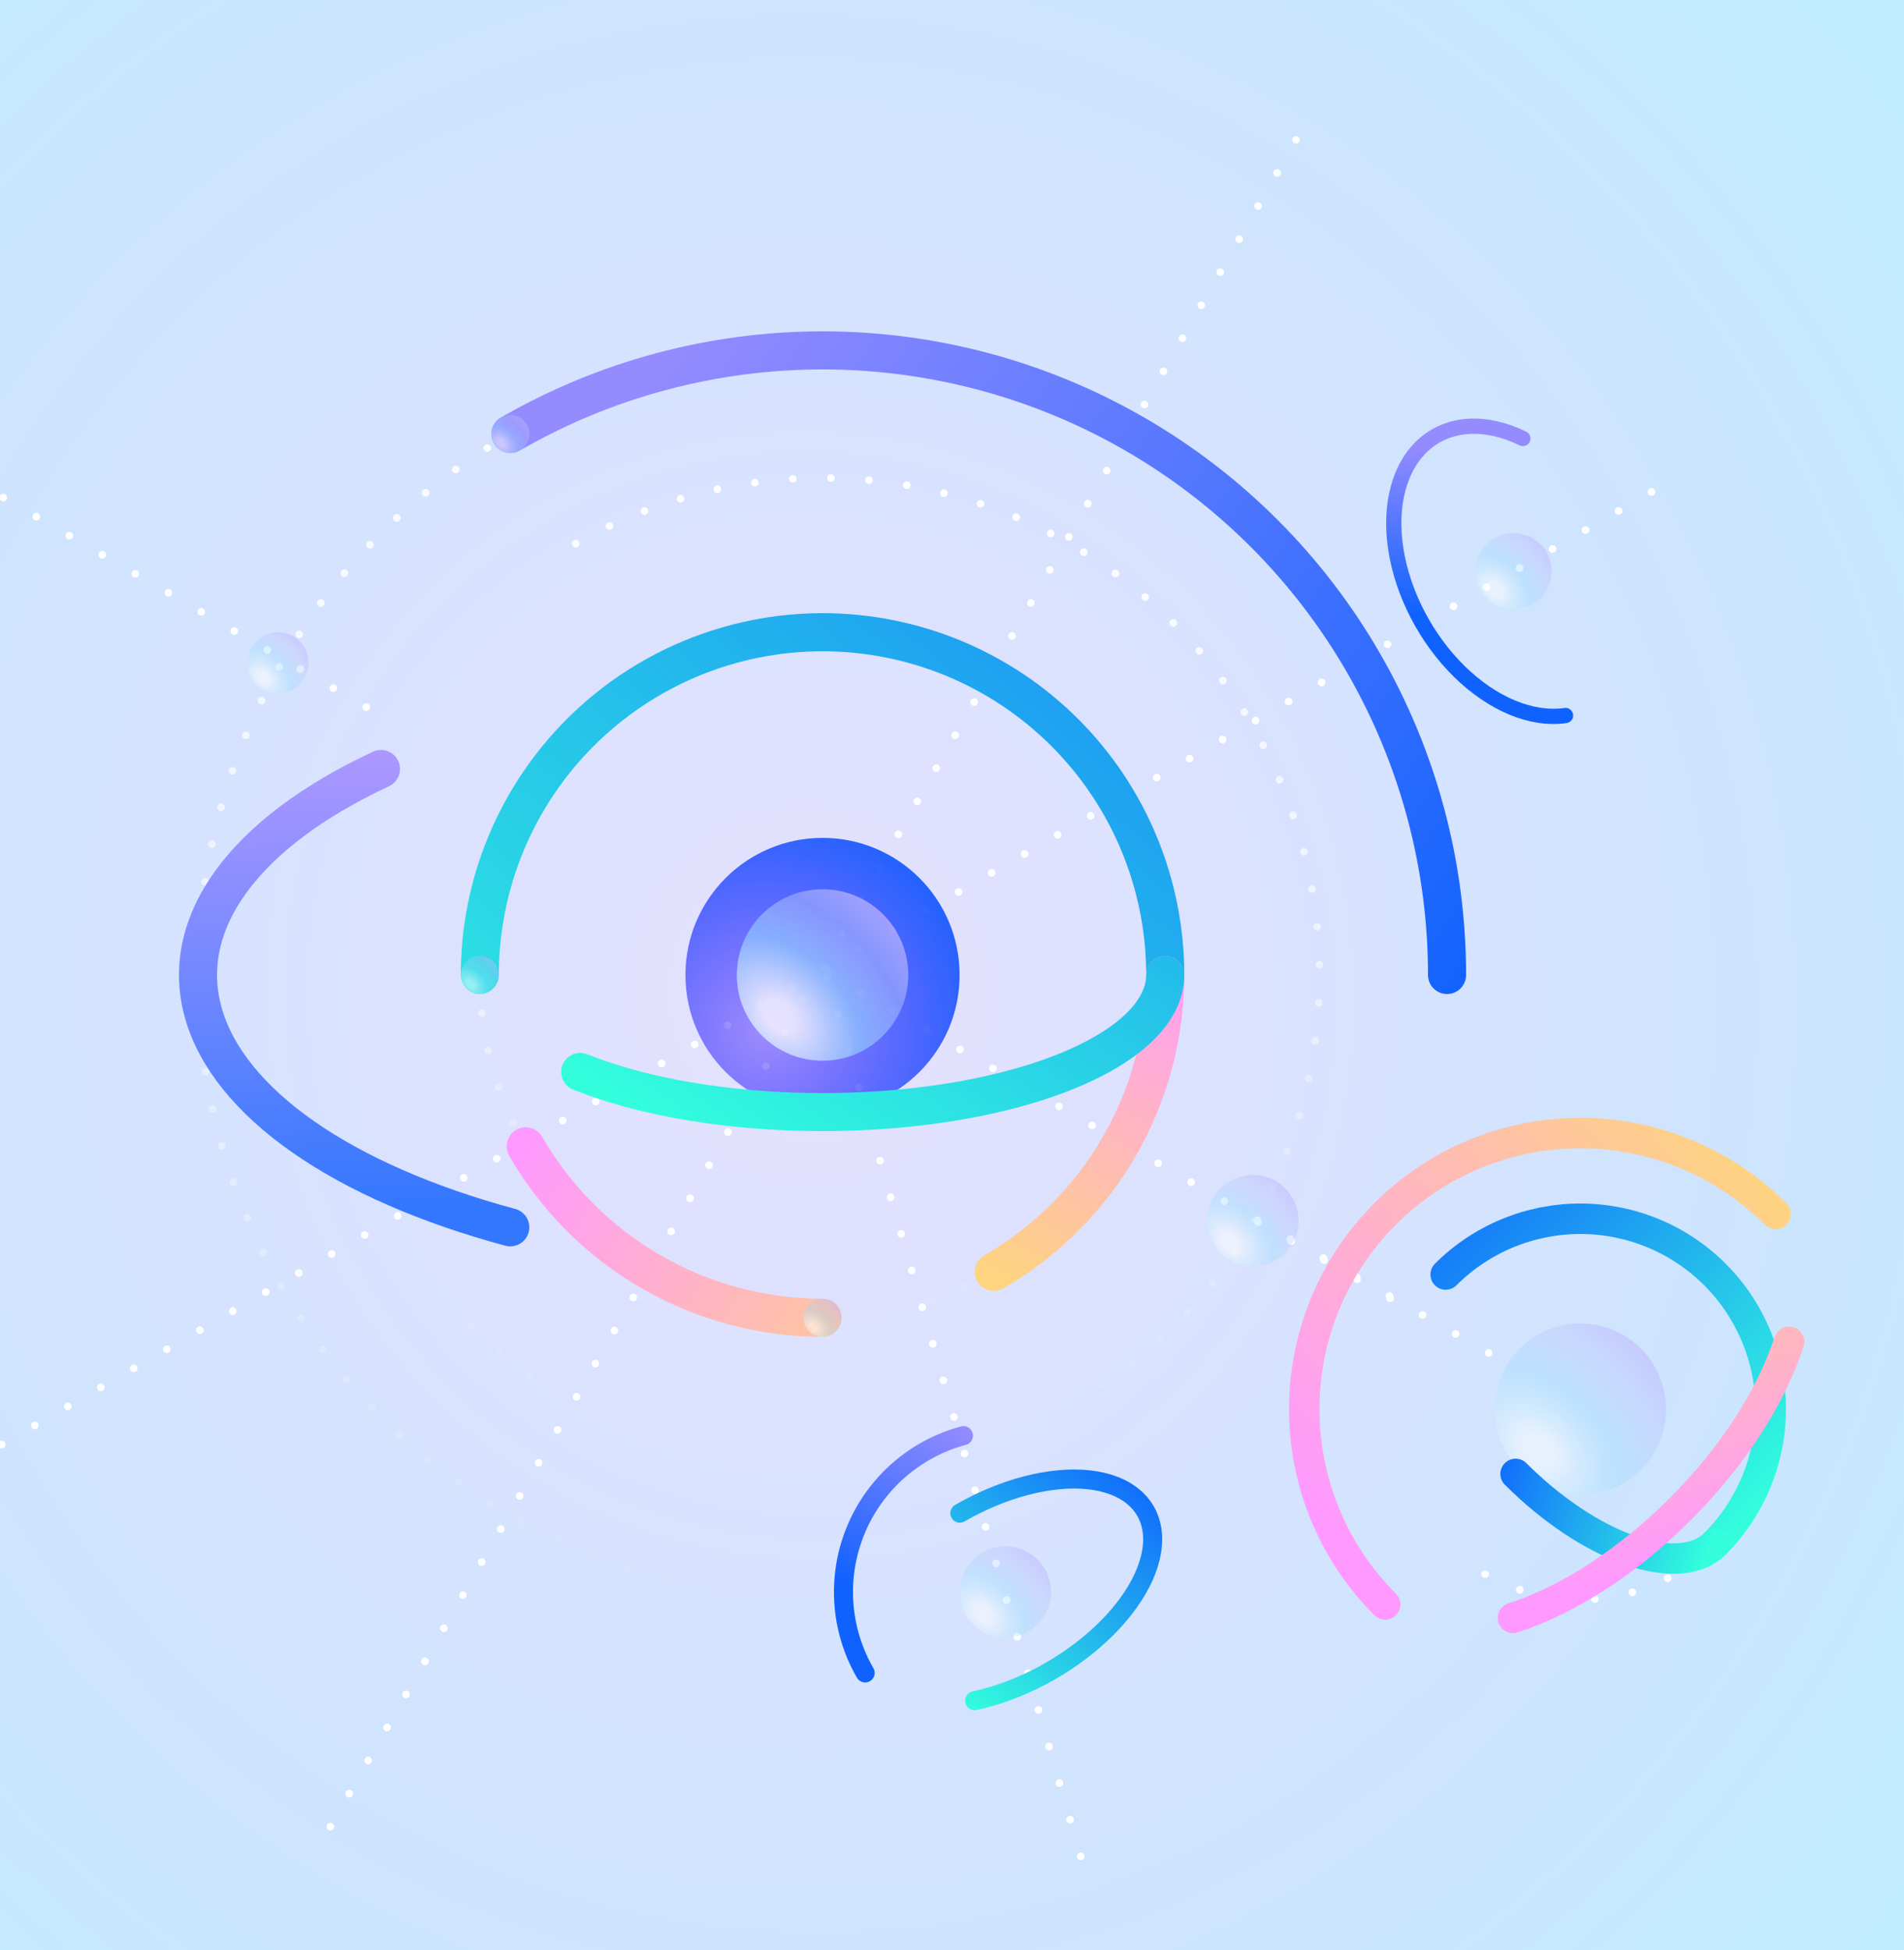 <svg width="1000" height="1024" viewBox="0 0 1000 1024" fill="none" xmlns="http://www.w3.org/2000/svg">
<g clip-path="url(#clip0_1_9503)">
<rect width="1000" height="1024" fill="url(#paint0_radial_1_9503)"/>
<line x1="2" y1="-2" x2="1035.22" y2="-2" transform="matrix(0.497 -0.868 0.864 0.503 174.211 962)" stroke="url(#paint1_linear_1_9503)" stroke-width="4" stroke-linecap="round" stroke-linejoin="round" stroke-dasharray="0.01 20"/>
<line x1="2" y1="-2" x2="1035.22" y2="-2" transform="matrix(0.866 -0.5 0.494 0.869 -17.128 771.305)" stroke="url(#paint2_linear_1_9503)" stroke-width="4" stroke-linecap="round" stroke-linejoin="round" stroke-dasharray="0.01 20"/>
<line x1="-50.243" y1="231.268" x2="205.268" y2="378.787" stroke="url(#paint3_linear_1_9503)" stroke-width="4" stroke-linecap="round" stroke-linejoin="round" stroke-dasharray="0.01 20"/>
<line x1="434.73" y1="511.261" x2="790.261" y2="715.27" stroke="url(#paint4_linear_1_9503)" stroke-width="4" stroke-linecap="round" stroke-linejoin="round" stroke-dasharray="0.01 20"/>
<line x1="434.476" y1="513.367" x2="570.367" y2="984.524" stroke="url(#paint5_linear_1_9503)" stroke-width="4" stroke-linecap="round" stroke-linejoin="round" stroke-dasharray="0.01 20"/>
<line x1="660.732" y1="641.748" x2="742.268" y2="688.823" stroke="url(#paint6_linear_1_9503)" stroke-width="4" stroke-linecap="round" stroke-linejoin="round" stroke-dasharray="0.01 20"/>
<path d="M252 512C252 535.638 256.656 559.044 265.702 580.883C274.748 602.722 288.006 622.565 304.721 639.279C321.435 655.994 341.278 669.252 363.117 678.298C384.956 687.344 408.362 692 432 692C455.638 692 479.044 687.344 500.883 678.298C522.722 669.252 542.565 655.994 559.279 639.279C575.994 622.565 589.252 602.722 598.298 580.883C607.344 559.044 612 535.638 612 512" stroke="url(#paint7_linear_1_9503)" stroke-width="4" stroke-linecap="round" stroke-linejoin="round" stroke-dasharray="0.01 20"/>
<path d="M247.445 696.555C281.892 731.001 325.291 755.12 372.733 766.182C420.175 777.244 469.766 774.808 515.896 759.149C562.025 743.49 602.851 715.234 633.756 677.577C664.66 639.92 684.409 594.365 690.767 546.067C697.126 497.769 689.84 448.656 669.735 404.283C649.631 359.911 617.509 322.051 577.004 294.986C536.499 267.922 489.228 252.734 440.54 251.14C391.851 249.546 343.688 261.61 301.5 285.967" stroke="url(#paint8_linear_1_9503)" stroke-width="4" stroke-linecap="round" stroke-linejoin="round" stroke-dasharray="0.01 20"/>
<path d="M347.107 195.176C263.081 217.691 191.439 272.664 147.944 348C104.448 423.336 92.661 512.866 115.176 596.893C137.691 680.919 192.664 752.561 268 796.056C343.336 839.552 432.866 851.339 516.893 828.824" stroke="url(#paint9_linear_1_9503)" stroke-width="4" stroke-linecap="round" stroke-linejoin="round" stroke-dasharray="0.01 20"/>
<path d="M760 512C760 454.424 744.844 397.862 716.056 348C687.268 298.138 645.862 256.732 596 227.944C546.138 199.156 489.576 184 432 184C374.424 184 317.862 199.156 268 227.944" stroke="url(#paint10_linear_1_9503)" stroke-width="20" stroke-linecap="round" stroke-linejoin="round"/>
<path d="M799.814 230.27C790.182 225.562 780.509 223.377 771.543 223.885C762.578 224.392 754.56 227.579 748.111 233.198C741.662 238.818 736.953 246.719 734.35 256.291C731.746 265.863 731.318 276.849 733.098 288.399C734.878 299.949 738.818 311.754 744.614 322.9C750.41 334.047 757.906 344.235 766.522 352.679C775.138 361.122 784.644 367.594 794.304 371.593C803.964 375.591 813.519 377.011 822.23 375.74" stroke="url(#paint11_linear_1_9503)" stroke-width="8" stroke-linecap="round" stroke-linejoin="round"/>
<path d="M200.069 403.813C164.494 420.407 137.579 440.597 121.407 462.82C105.235 485.043 100.239 508.703 106.806 531.971C113.373 555.238 131.327 577.489 159.278 597.002C187.229 616.515 224.429 632.768 268 644.502" stroke="url(#paint12_linear_1_9503)" stroke-width="20" stroke-linecap="round" stroke-linejoin="round"/>
<path d="M612 512C612 488.362 607.344 464.956 598.298 443.117C589.252 421.278 575.994 401.435 559.279 384.721C542.565 368.006 522.722 354.748 500.883 345.702C479.044 336.656 455.638 332 432 332C408.362 332 384.956 336.656 363.117 345.702C341.278 354.748 321.435 368.006 304.721 384.721C288.006 401.435 274.748 421.278 265.702 443.117C256.656 464.956 252 488.362 252 512" stroke="url(#paint13_linear_1_9503)" stroke-width="20" stroke-linecap="round" stroke-linejoin="round"/>
<path d="M276.115 602C291.914 629.363 314.637 652.086 342 667.885C369.363 683.683 400.403 692 432 692" stroke="url(#paint14_linear_1_9503)" stroke-width="20" stroke-linecap="round" stroke-linejoin="round"/>
<path d="M522 667.885C549.363 652.086 572.086 629.363 587.885 602C603.683 574.637 612 543.597 612 512" stroke="url(#paint15_linear_1_9503)" stroke-width="20" stroke-linecap="round" stroke-linejoin="round"/>
<path d="M932.53 637.47C919.066 624.005 903.081 613.324 885.489 606.037C867.897 598.751 849.042 595 830 595C810.958 595 792.103 598.751 774.511 606.037C756.919 613.324 740.934 624.005 727.469 637.47C714.005 650.934 703.324 666.919 696.037 684.511C688.751 702.103 685 720.958 685 740C685 759.042 688.751 777.897 696.037 795.489C703.324 813.081 714.005 829.066 727.47 842.531" stroke="url(#paint16_linear_1_9503)" stroke-width="16" stroke-linecap="round" stroke-linejoin="round"/>
<path d="M506 753.896C493.407 757.271 481.758 763.497 471.956 772.094C462.153 780.69 454.46 791.426 449.47 803.472C444.481 815.517 442.329 828.549 443.182 841.559C444.035 854.569 447.869 867.209 454.388 878.5" stroke="url(#paint17_linear_1_9503)" stroke-width="10" stroke-linecap="round" stroke-linejoin="round"/>
<path d="M511.886 893.088C523.496 890.616 535.52 886.163 547.027 880.073C558.534 873.983 569.215 866.42 578.244 857.968C587.273 849.516 594.409 840.402 599.098 831.332C603.788 822.261 605.906 813.477 605.288 805.658C604.671 797.84 601.334 791.197 595.537 786.243C589.74 781.289 581.637 778.157 571.856 777.09C562.075 776.023 550.878 777.048 539.13 780.088C527.382 783.127 515.399 788.098 504.108 794.617" stroke="url(#paint18_linear_1_9503)" stroke-width="10" stroke-linecap="round" stroke-linejoin="round"/>
<path d="M780 826.603C791.373 833.169 803.928 837.43 816.947 839.144C829.967 840.859 843.197 839.991 855.882 836.593C868.567 833.194 880.458 827.33 890.876 819.335C901.295 811.341 910.036 801.373 916.603 790C923.169 778.627 927.43 766.072 929.144 753.053C930.859 740.033 929.991 726.803 926.593 714.118C923.194 701.433 917.33 689.542 909.335 679.124C901.341 668.705 891.373 659.964 880 653.397" stroke="url(#paint19_linear_1_9503)" stroke-width="4" stroke-linecap="round" stroke-linejoin="round" stroke-dasharray="0.01 20"/>
<path d="M900.711 810.711C909.997 801.425 917.362 790.401 922.388 778.268C927.413 766.136 930 753.132 930 740C930 726.868 927.413 713.864 922.388 701.732C917.362 689.599 909.997 678.575 900.711 669.289C891.425 660.003 880.401 652.638 868.268 647.612C856.136 642.587 843.132 640 830 640C816.868 640 803.864 642.587 791.732 647.612C779.599 652.638 768.575 660.003 759.289 669.289" stroke="url(#paint20_linear_1_9503)" stroke-width="16" stroke-linecap="round" stroke-linejoin="round"/>
<g filter="url(#filter0_b_1_9503)">
<circle cx="146" cy="348" r="16" fill="url(#paint21_radial_1_9503)"/>
</g>
<g filter="url(#filter1_b_1_9503)">
<circle cx="795" cy="300" r="20" fill="url(#paint22_radial_1_9503)"/>
</g>
<g filter="url(#filter2_b_1_9503)">
<circle cx="658" cy="641" r="24" fill="url(#paint23_radial_1_9503)"/>
</g>
<g filter="url(#filter3_b_1_9503)">
<circle cx="528" cy="836" r="24" fill="url(#paint24_radial_1_9503)"/>
</g>
<g filter="url(#filter4_b_1_9503)">
<circle cx="268" cy="228" r="10" fill="url(#paint25_radial_1_9503)"/>
</g>
<g filter="url(#filter5_b_1_9503)">
<circle cx="252" cy="512" r="10" fill="url(#paint26_radial_1_9503)"/>
</g>
<g filter="url(#filter6_b_1_9503)">
<circle cx="432" cy="692" r="10" fill="url(#paint27_radial_1_9503)"/>
</g>
<circle cx="432" cy="512" r="72" fill="url(#paint28_radial_1_9503)"/>
<circle cx="432" cy="512" r="45" fill="url(#paint29_radial_1_9503)"/>
<circle cx="432" cy="512" r="45" fill="url(#paint30_radial_1_9503)"/>
<path d="M304.721 562.912C329.894 572.981 361.967 579.838 396.884 582.617C431.8 585.395 467.992 583.969 500.883 578.519C533.774 573.07 561.886 563.841 581.665 552.001C601.443 540.161 612 526.24 612 512" stroke="url(#paint31_linear_1_9503)" stroke-width="20" stroke-linecap="round" stroke-linejoin="round"/>
<circle cx="830" cy="740" r="45" fill="url(#paint32_radial_1_9503)"/>
<path d="M796 774C805.286 783.286 815.36 791.602 825.648 798.472C835.935 805.342 846.235 810.633 855.958 814.042C865.682 817.451 874.638 818.911 882.317 818.339C889.995 817.768 896.246 815.176 900.711 810.711" stroke="url(#paint33_linear_1_9503)" stroke-width="16" stroke-linecap="round" stroke-linejoin="round"/>
<path d="M794.623 849.624C809.019 844.978 824.189 837.542 839.267 827.741C854.345 817.94 869.036 805.965 882.5 792.5C895.965 779.036 907.939 764.345 917.741 749.267C927.542 734.189 934.978 719.019 939.623 704.624" stroke="url(#paint34_linear_1_9503)" stroke-width="16" stroke-linecap="round" stroke-linejoin="round"/>
</g>
<defs>
<filter id="filter0_b_1_9503" x="50" y="252" width="192" height="192" filterUnits="userSpaceOnUse" color-interpolation-filters="sRGB">
<feFlood flood-opacity="0" result="BackgroundImageFix"/>
<feGaussianBlur in="BackgroundImageFix" stdDeviation="40"/>
<feComposite in2="SourceAlpha" operator="in" result="effect1_backgroundBlur_1_9503"/>
<feBlend mode="normal" in="SourceGraphic" in2="effect1_backgroundBlur_1_9503" result="shape"/>
</filter>
<filter id="filter1_b_1_9503" x="695" y="200" width="200" height="200" filterUnits="userSpaceOnUse" color-interpolation-filters="sRGB">
<feFlood flood-opacity="0" result="BackgroundImageFix"/>
<feGaussianBlur in="BackgroundImageFix" stdDeviation="40"/>
<feComposite in2="SourceAlpha" operator="in" result="effect1_backgroundBlur_1_9503"/>
<feBlend mode="normal" in="SourceGraphic" in2="effect1_backgroundBlur_1_9503" result="shape"/>
</filter>
<filter id="filter2_b_1_9503" x="554" y="537" width="208" height="208" filterUnits="userSpaceOnUse" color-interpolation-filters="sRGB">
<feFlood flood-opacity="0" result="BackgroundImageFix"/>
<feGaussianBlur in="BackgroundImageFix" stdDeviation="40"/>
<feComposite in2="SourceAlpha" operator="in" result="effect1_backgroundBlur_1_9503"/>
<feBlend mode="normal" in="SourceGraphic" in2="effect1_backgroundBlur_1_9503" result="shape"/>
</filter>
<filter id="filter3_b_1_9503" x="424" y="732" width="208" height="208" filterUnits="userSpaceOnUse" color-interpolation-filters="sRGB">
<feFlood flood-opacity="0" result="BackgroundImageFix"/>
<feGaussianBlur in="BackgroundImageFix" stdDeviation="40"/>
<feComposite in2="SourceAlpha" operator="in" result="effect1_backgroundBlur_1_9503"/>
<feBlend mode="normal" in="SourceGraphic" in2="effect1_backgroundBlur_1_9503" result="shape"/>
</filter>
<filter id="filter4_b_1_9503" x="178" y="138" width="180" height="180" filterUnits="userSpaceOnUse" color-interpolation-filters="sRGB">
<feFlood flood-opacity="0" result="BackgroundImageFix"/>
<feGaussianBlur in="BackgroundImageFix" stdDeviation="40"/>
<feComposite in2="SourceAlpha" operator="in" result="effect1_backgroundBlur_1_9503"/>
<feBlend mode="normal" in="SourceGraphic" in2="effect1_backgroundBlur_1_9503" result="shape"/>
</filter>
<filter id="filter5_b_1_9503" x="162" y="422" width="180" height="180" filterUnits="userSpaceOnUse" color-interpolation-filters="sRGB">
<feFlood flood-opacity="0" result="BackgroundImageFix"/>
<feGaussianBlur in="BackgroundImageFix" stdDeviation="40"/>
<feComposite in2="SourceAlpha" operator="in" result="effect1_backgroundBlur_1_9503"/>
<feBlend mode="normal" in="SourceGraphic" in2="effect1_backgroundBlur_1_9503" result="shape"/>
</filter>
<filter id="filter6_b_1_9503" x="342" y="602" width="180" height="180" filterUnits="userSpaceOnUse" color-interpolation-filters="sRGB">
<feFlood flood-opacity="0" result="BackgroundImageFix"/>
<feGaussianBlur in="BackgroundImageFix" stdDeviation="40"/>
<feComposite in2="SourceAlpha" operator="in" result="effect1_backgroundBlur_1_9503"/>
<feBlend mode="normal" in="SourceGraphic" in2="effect1_backgroundBlur_1_9503" result="shape"/>
</filter>
<radialGradient id="paint0_radial_1_9503" cx="0" cy="0" r="1" gradientUnits="userSpaceOnUse" gradientTransform="translate(425.781 523) rotate(-17.254) scale(927.046 945.426)">
<stop stop-color="#E5E0FE"/>
<stop offset="0.592" stop-color="#CBE5FE"/>
<stop offset="0.934" stop-color="#B8F3FF"/>
</radialGradient>
<linearGradient id="paint1_linear_1_9503" x1="518.609" y1="0" x2="518.609" y2="1" gradientUnits="userSpaceOnUse">
<stop stop-color="white"/>
<stop offset="1" stop-color="white" stop-opacity="0"/>
</linearGradient>
<linearGradient id="paint2_linear_1_9503" x1="518.609" y1="0" x2="518.609" y2="1" gradientUnits="userSpaceOnUse">
<stop stop-color="white"/>
<stop offset="1" stop-color="white" stop-opacity="0"/>
</linearGradient>
<linearGradient id="paint3_linear_1_9503" x1="76.513" y1="306.76" x2="76.013" y2="307.626" gradientUnits="userSpaceOnUse">
<stop stop-color="white"/>
<stop offset="1" stop-color="white" stop-opacity="0"/>
</linearGradient>
<linearGradient id="paint4_linear_1_9503" x1="611.5" y1="615" x2="611.002" y2="615.867" gradientUnits="userSpaceOnUse">
<stop stop-color="white"/>
<stop offset="1" stop-color="white" stop-opacity="0"/>
</linearGradient>
<linearGradient id="paint5_linear_1_9503" x1="500.5" y1="749.5" x2="499.539" y2="749.777" gradientUnits="userSpaceOnUse">
<stop stop-color="white"/>
<stop offset="1" stop-color="white" stop-opacity="0"/>
</linearGradient>
<linearGradient id="paint6_linear_1_9503" x1="700.5" y1="667.018" x2="700" y2="667.884" gradientUnits="userSpaceOnUse">
<stop stop-color="white"/>
<stop offset="1" stop-color="white" stop-opacity="0"/>
</linearGradient>
<linearGradient id="paint7_linear_1_9503" x1="432" y1="332" x2="432" y2="692" gradientUnits="userSpaceOnUse">
<stop stop-color="white"/>
<stop offset="1" stop-color="white" stop-opacity="0"/>
</linearGradient>
<linearGradient id="paint8_linear_1_9503" x1="432" y1="251" x2="432" y2="773" gradientUnits="userSpaceOnUse">
<stop stop-color="white"/>
<stop offset="1" stop-color="white" stop-opacity="0"/>
</linearGradient>
<linearGradient id="paint9_linear_1_9503" x1="432" y1="184" x2="432" y2="840" gradientUnits="userSpaceOnUse">
<stop stop-color="white"/>
<stop offset="1" stop-color="white" stop-opacity="0"/>
</linearGradient>
<linearGradient id="paint10_linear_1_9503" x1="770" y1="540" x2="316" y2="233" gradientUnits="userSpaceOnUse">
<stop stop-color="#0F62FE"/>
<stop offset="1" stop-color="#948BFF"/>
</linearGradient>
<linearGradient id="paint11_linear_1_9503" x1="777.738" y1="362.324" x2="797.88" y2="244.288" gradientUnits="userSpaceOnUse">
<stop offset="0.273" stop-color="#0F62FE"/>
<stop offset="1" stop-color="#948BFF"/>
</linearGradient>
<linearGradient id="paint12_linear_1_9503" x1="457.4" y1="627.254" x2="449.891" y2="374.527" gradientUnits="userSpaceOnUse">
<stop stop-color="#3377FE"/>
<stop offset="1" stop-color="#B399FF"/>
</linearGradient>
<linearGradient id="paint13_linear_1_9503" x1="1114.29" y1="432.5" x2="591.702" y2="1029.74" gradientUnits="userSpaceOnUse">
<stop stop-color="#0F62FE"/>
<stop offset="1" stop-color="#33FFDD"/>
</linearGradient>
<linearGradient id="paint14_linear_1_9503" x1="506" y1="711" x2="281" y2="588" gradientUnits="userSpaceOnUse">
<stop stop-color="#FED47F"/>
<stop offset="1" stop-color="#FF99FF"/>
</linearGradient>
<linearGradient id="paint15_linear_1_9503" x1="519" y1="670" x2="612" y2="490" gradientUnits="userSpaceOnUse">
<stop stop-color="#FED47F"/>
<stop offset="1" stop-color="#FF99FF"/>
</linearGradient>
<linearGradient id="paint16_linear_1_9503" x1="942.375" y1="629.075" x2="724.875" y2="830.625" gradientUnits="userSpaceOnUse">
<stop stop-color="#FED47F"/>
<stop offset="1" stop-color="#FF99FF"/>
</linearGradient>
<linearGradient id="paint17_linear_1_9503" x1="457" y1="883" x2="525.668" y2="760.07" gradientUnits="userSpaceOnUse">
<stop offset="0.273" stop-color="#0F62FE"/>
<stop offset="1" stop-color="#948BFF"/>
</linearGradient>
<linearGradient id="paint18_linear_1_9503" x1="612" y1="776" x2="510" y2="901" gradientUnits="userSpaceOnUse">
<stop stop-color="#0F62FE"/>
<stop offset="1" stop-color="#33FFDD"/>
</linearGradient>
<linearGradient id="paint19_linear_1_9503" x1="830" y1="840" x2="830" y2="640" gradientUnits="userSpaceOnUse">
<stop stop-color="white"/>
<stop offset="1" stop-color="white" stop-opacity="0"/>
</linearGradient>
<linearGradient id="paint20_linear_1_9503" x1="719" y1="633.5" x2="902" y2="816.5" gradientUnits="userSpaceOnUse">
<stop stop-color="#0F62FE"/>
<stop offset="1" stop-color="#33FFDD"/>
</linearGradient>
<radialGradient id="paint21_radial_1_9503" cx="0" cy="0" r="1" gradientUnits="userSpaceOnUse" gradientTransform="translate(138.144 355.634) rotate(-45) scale(26.836 39.134)">
<stop offset="0.092" stop-color="white" stop-opacity="0.5"/>
<stop offset="0.441" stop-color="#98DCFE" stop-opacity="0.35"/>
<stop offset="0.745" stop-color="#B2BFFE" stop-opacity="0.3"/>
<stop offset="1" stop-color="#BFB2FE" stop-opacity="0.5"/>
</radialGradient>
<radialGradient id="paint22_radial_1_9503" cx="0" cy="0" r="1" gradientUnits="userSpaceOnUse" gradientTransform="translate(785.18 309.543) rotate(-45) scale(33.544 48.918)">
<stop offset="0.092" stop-color="white" stop-opacity="0.5"/>
<stop offset="0.441" stop-color="#98DCFE" stop-opacity="0.35"/>
<stop offset="0.745" stop-color="#B2BFFE" stop-opacity="0.3"/>
<stop offset="1" stop-color="#BFB2FE" stop-opacity="0.5"/>
</radialGradient>
<radialGradient id="paint23_radial_1_9503" cx="0" cy="0" r="1" gradientUnits="userSpaceOnUse" gradientTransform="translate(646.215 652.451) rotate(-45) scale(40.253 58.701)">
<stop offset="0.092" stop-color="white" stop-opacity="0.5"/>
<stop offset="0.441" stop-color="#98DCFE" stop-opacity="0.35"/>
<stop offset="0.745" stop-color="#B2BFFE" stop-opacity="0.3"/>
<stop offset="1" stop-color="#BFB2FE" stop-opacity="0.5"/>
</radialGradient>
<radialGradient id="paint24_radial_1_9503" cx="0" cy="0" r="1" gradientUnits="userSpaceOnUse" gradientTransform="translate(516.215 847.451) rotate(-45) scale(40.253 58.701)">
<stop offset="0.092" stop-color="white" stop-opacity="0.5"/>
<stop offset="0.441" stop-color="#98DCFE" stop-opacity="0.35"/>
<stop offset="0.745" stop-color="#B2BFFE" stop-opacity="0.3"/>
<stop offset="1" stop-color="#BFB2FE" stop-opacity="0.5"/>
</radialGradient>
<radialGradient id="paint25_radial_1_9503" cx="0" cy="0" r="1" gradientUnits="userSpaceOnUse" gradientTransform="translate(263.09 232.771) rotate(-45) scale(16.772 24.459)">
<stop offset="0.092" stop-color="white" stop-opacity="0.5"/>
<stop offset="0.441" stop-color="#98DCFE" stop-opacity="0.35"/>
<stop offset="0.745" stop-color="#B2BFFE" stop-opacity="0.3"/>
<stop offset="1" stop-color="#BFB2FE" stop-opacity="0.5"/>
</radialGradient>
<radialGradient id="paint26_radial_1_9503" cx="0" cy="0" r="1" gradientUnits="userSpaceOnUse" gradientTransform="translate(247.09 516.771) rotate(-45) scale(16.772 24.459)">
<stop offset="0.092" stop-color="white" stop-opacity="0.5"/>
<stop offset="0.441" stop-color="#98DCFE" stop-opacity="0.35"/>
<stop offset="0.745" stop-color="#B2BFFE" stop-opacity="0.3"/>
<stop offset="1" stop-color="#BFB2FE" stop-opacity="0.5"/>
</radialGradient>
<radialGradient id="paint27_radial_1_9503" cx="0" cy="0" r="1" gradientUnits="userSpaceOnUse" gradientTransform="translate(427.09 696.771) rotate(-45) scale(16.772 24.459)">
<stop offset="0.092" stop-color="white" stop-opacity="0.5"/>
<stop offset="0.441" stop-color="#98DCFE" stop-opacity="0.35"/>
<stop offset="0.745" stop-color="#B2BFFE" stop-opacity="0.3"/>
<stop offset="1" stop-color="#BFB2FE" stop-opacity="0.5"/>
</radialGradient>
<radialGradient id="paint28_radial_1_9503" cx="0" cy="0" r="1" gradientUnits="userSpaceOnUse" gradientTransform="translate(402 541) rotate(-45) scale(129.401)">
<stop stop-color="#370FFE" stop-opacity="0.4"/>
<stop offset="1" stop-color="#0F62FE"/>
</radialGradient>
<radialGradient id="paint29_radial_1_9503" cx="0" cy="0" r="1" gradientUnits="userSpaceOnUse" gradientTransform="translate(409.904 533.471) rotate(-45) scale(75.475 110.065)">
<stop offset="0.092" stop-color="white" stop-opacity="0.5"/>
<stop offset="0.441" stop-color="#98DCFE" stop-opacity="0.35"/>
<stop offset="0.745" stop-color="#B2BFFE" stop-opacity="0.3"/>
<stop offset="1" stop-color="#BFB2FE" stop-opacity="0.5"/>
</radialGradient>
<radialGradient id="paint30_radial_1_9503" cx="0" cy="0" r="1" gradientUnits="userSpaceOnUse" gradientTransform="translate(409.904 533.471) rotate(-45) scale(75.475 110.065)">
<stop offset="0.092" stop-color="white" stop-opacity="0.5"/>
<stop offset="0.441" stop-color="#98DCFE" stop-opacity="0.35"/>
<stop offset="0.745" stop-color="#B2BFFE" stop-opacity="0.3"/>
<stop offset="1" stop-color="#BFB2FE" stop-opacity="0.5"/>
</radialGradient>
<linearGradient id="paint31_linear_1_9503" x1="1114.29" y1="480.2" x2="836.43" y2="911.312" gradientUnits="userSpaceOnUse">
<stop stop-color="#0F62FE"/>
<stop offset="1" stop-color="#33FFDD"/>
</linearGradient>
<radialGradient id="paint32_radial_1_9503" cx="0" cy="0" r="1" gradientUnits="userSpaceOnUse" gradientTransform="translate(807.904 761.471) rotate(-45) scale(75.475 110.065)">
<stop offset="0.092" stop-color="white" stop-opacity="0.5"/>
<stop offset="0.441" stop-color="#98DCFE" stop-opacity="0.35"/>
<stop offset="0.745" stop-color="#B2BFFE" stop-opacity="0.3"/>
<stop offset="1" stop-color="#BFB2FE" stop-opacity="0.5"/>
</radialGradient>
<linearGradient id="paint33_linear_1_9503" x1="778" y1="771" x2="898.331" y2="813.091" gradientUnits="userSpaceOnUse">
<stop stop-color="#0F62FE"/>
<stop offset="1" stop-color="#33FFDD"/>
</linearGradient>
<linearGradient id="paint34_linear_1_9503" x1="869.299" y1="620.377" x2="923.443" y2="808.251" gradientUnits="userSpaceOnUse">
<stop stop-color="#FED47F"/>
<stop offset="1" stop-color="#FF99FF"/>
</linearGradient>
<clipPath id="clip0_1_9503">
<rect width="1000" height="1024" fill="white"/>
</clipPath>
</defs>
</svg>
